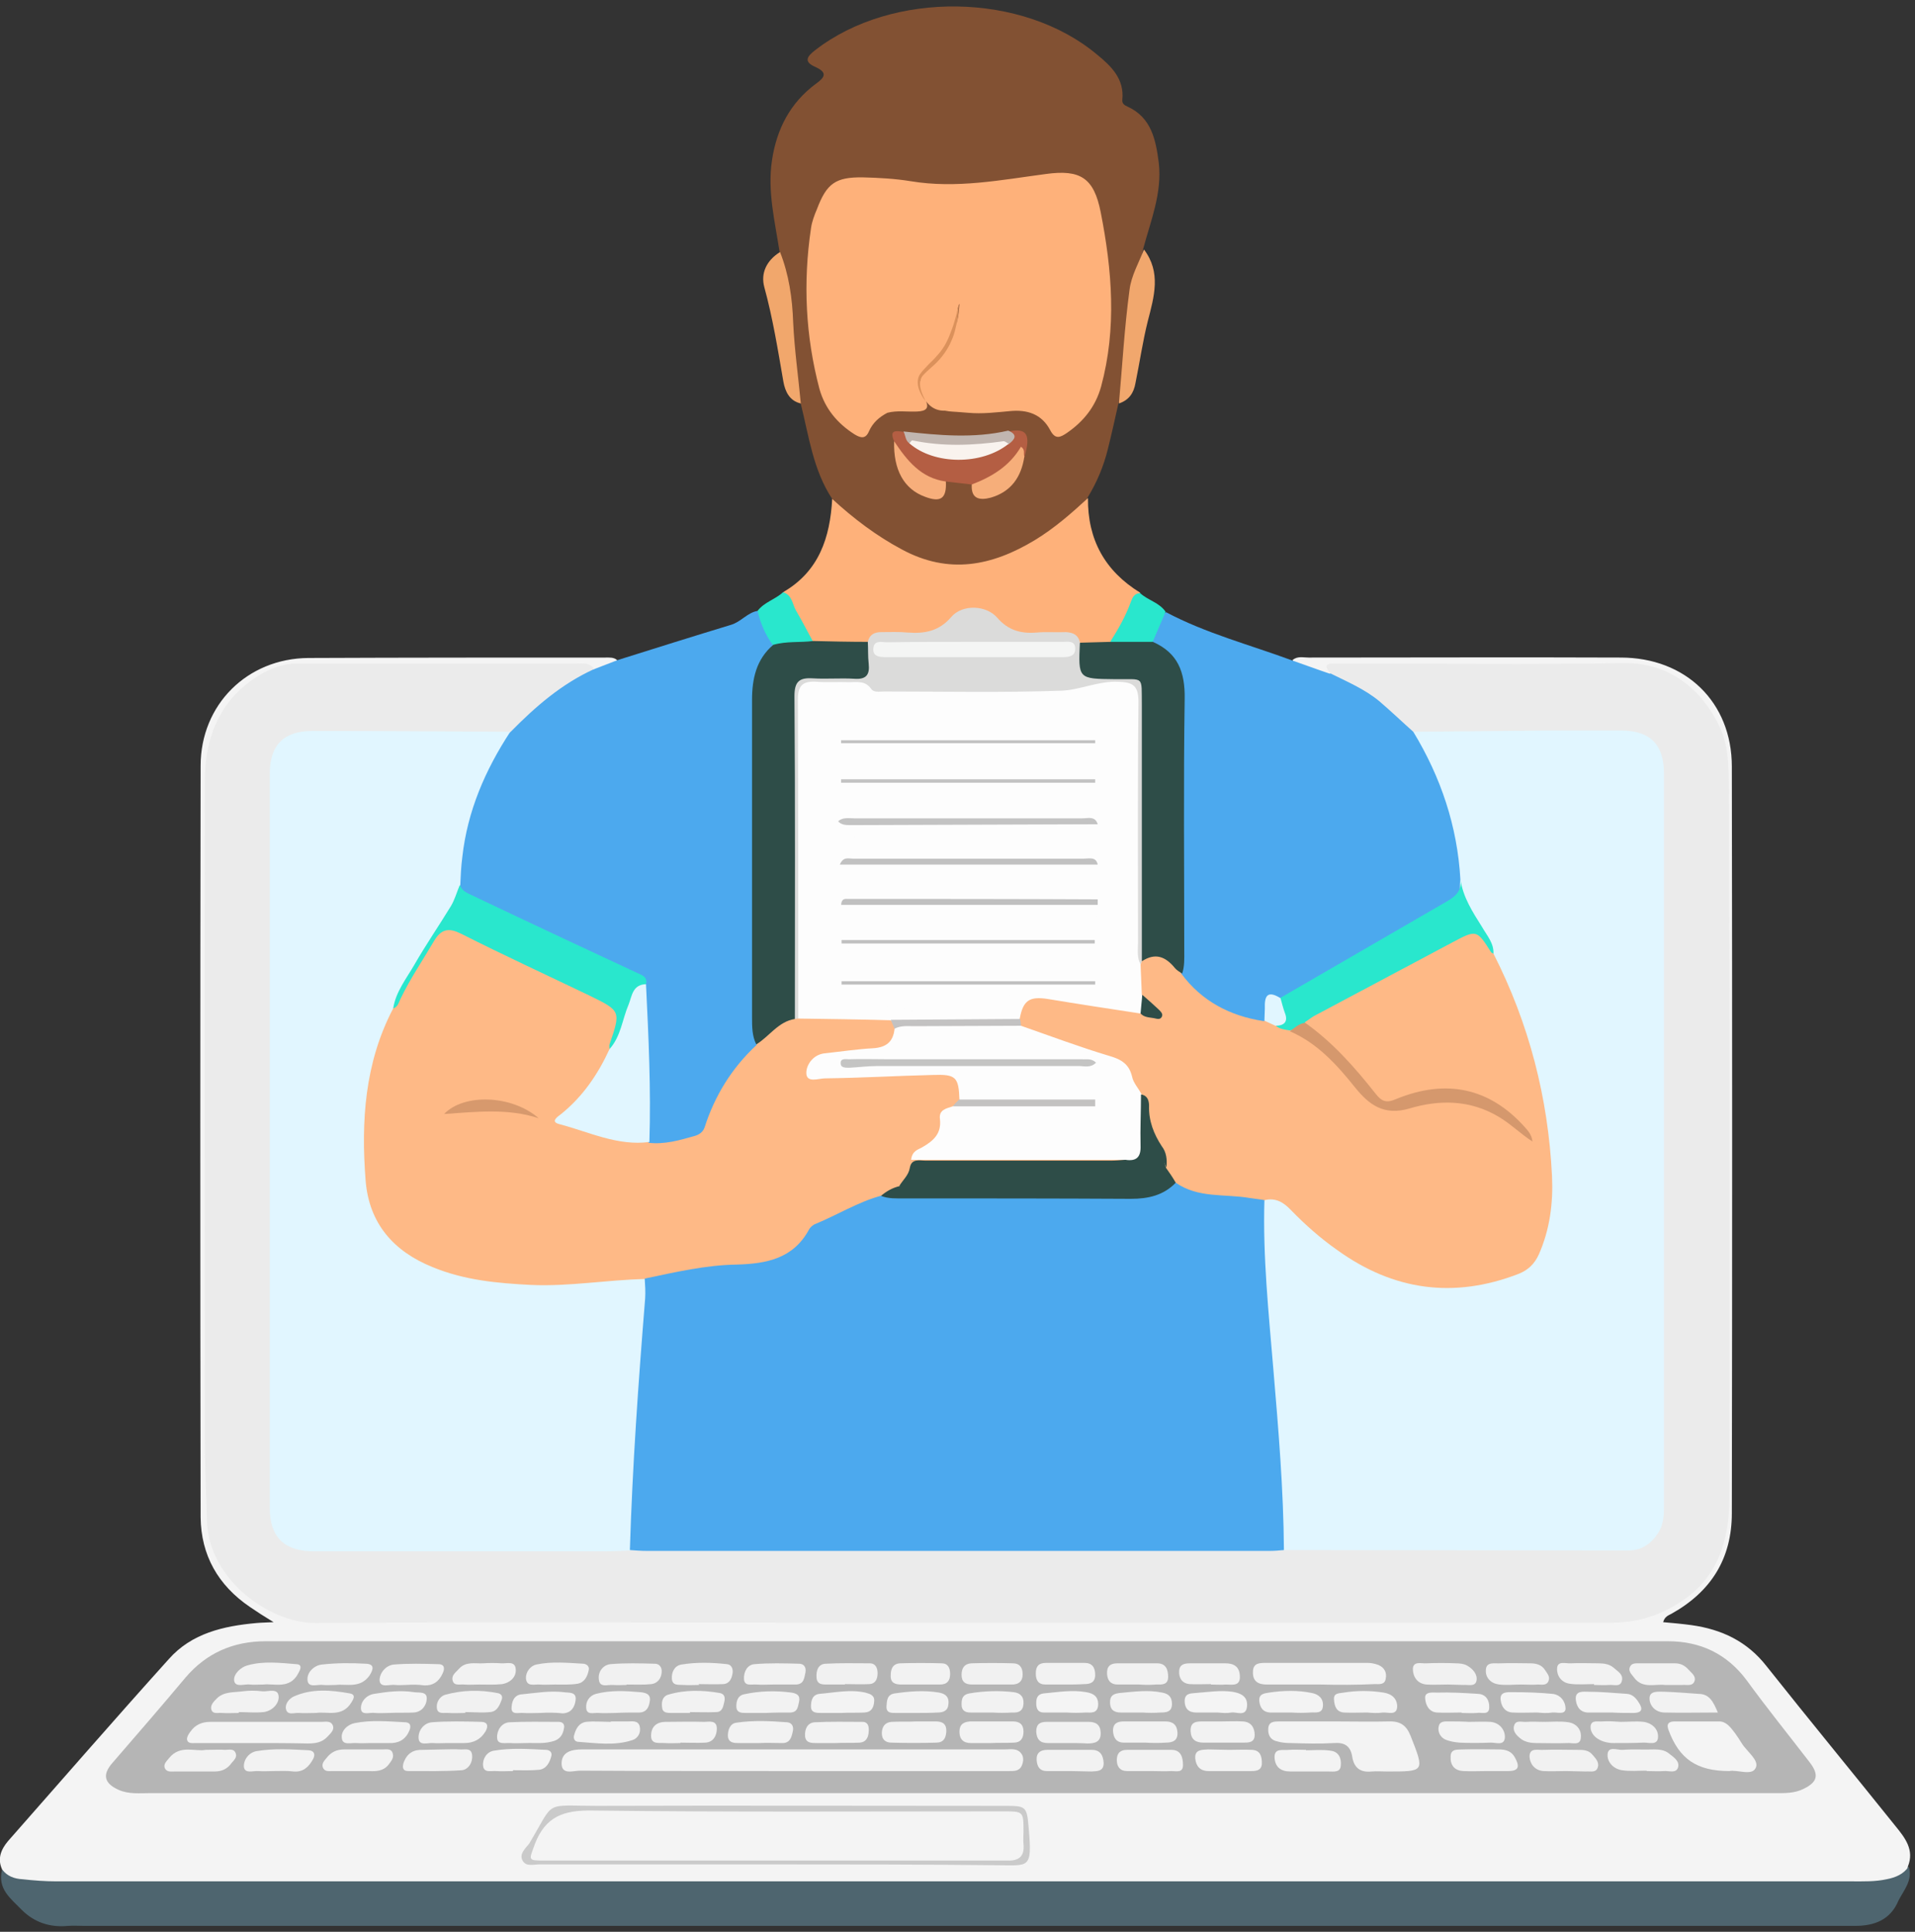 <svg width="230" height="232" viewBox="0 0 230 232" fill="none" xmlns="http://www.w3.org/2000/svg">
<rect x="0" y="0" width="230" height="232" fill="#333333" stroke="none"/>
<g clip-path="url(#clip0)">
<path d="M0.255 224.515C-0.356 223.191 0.153 222.07 0.968 221.102C7.387 213.817 13.755 206.481 20.276 199.247C23.026 196.14 26.847 195.274 30.821 194.917C31.381 194.866 31.942 194.866 32.859 194.815C31.687 194.102 30.821 193.542 30.006 192.981C26.185 190.383 24.147 186.766 24.096 182.232C24.045 152.125 24.045 122.068 24.096 91.961C24.096 84.625 29.7 79.072 37.036 79.021C48.906 78.97 60.827 78.97 72.696 78.97C73.206 78.97 73.715 78.919 74.123 79.276C73.46 80.804 72.289 81.059 70.811 80.651C69.691 80.142 68.468 80.6 67.347 80.6C57.261 80.549 47.174 80.702 37.087 80.498C31.33 80.397 26.898 85.083 25.981 89.617C25.523 91.961 25.268 94.253 25.268 96.597C25.268 123.647 25.268 150.698 25.268 177.749C25.268 180.042 25.625 182.283 25.93 184.576C26.695 189.925 32.757 193.796 36.985 194.051C37.647 194.102 38.361 194.051 39.023 194.051C90.17 194.051 141.317 194.051 192.464 194.051C195.979 194.051 199.189 193.287 201.991 191.096C204.742 189.008 205.913 186.155 206.474 182.844C206.932 179.94 206.83 177.036 206.83 174.132C206.83 147.947 206.881 121.763 206.779 95.578C206.779 92.317 206.728 89.057 204.894 86.102C202.602 82.434 199.545 80.447 195.113 80.498C184.11 80.549 173.055 80.498 162.051 80.498C161.338 80.498 160.523 80.295 159.962 80.957C157.925 81.517 156.294 80.906 155.225 79.276C155.836 78.766 156.498 78.97 157.16 78.97C169.642 78.97 182.174 78.919 194.655 78.97C202.449 78.97 208.002 84.319 208.002 92.062C208.053 121.966 208.053 151.819 208.002 181.723C208.002 187.174 205.506 191.147 200.768 193.796C200.411 194 199.953 194.102 199.749 194.815C200.921 194.917 202.042 195.019 203.162 195.172C206.779 195.681 209.836 197.108 212.179 200.113C217.274 206.532 222.521 212.9 227.666 219.319C228.787 220.695 229.959 222.172 229.144 224.159C228.991 225.585 228.074 226.146 226.851 226.451C225.017 226.91 223.183 226.859 221.298 226.859C174.227 226.859 127.155 226.859 80.032 226.859C55.732 226.859 31.381 226.859 7.081 226.859C5.4 226.859 3.77 226.859 2.089 226.4C1.223 226.196 0.459 225.636 0.255 224.515Z" fill="#F4F4F4"/>
<path d="M71.27 80.396C72.238 80.04 73.206 79.632 74.173 79.275C78.707 77.849 83.241 76.423 87.775 75.047C88.998 74.691 89.762 73.57 90.985 73.366C92.564 74.538 93.073 76.168 93.124 78.002C91.087 80.549 90.985 83.504 90.985 86.56C91.036 97.564 90.985 108.517 90.985 119.521C90.985 121.355 90.985 123.24 91.24 125.074C91.392 126.042 90.934 126.806 90.272 127.366C88.03 129.251 86.807 131.747 85.788 134.396C84.871 136.893 81.204 138.574 78.656 137.911C78.147 137.809 77.74 137.555 77.485 137.096C77.332 136.74 77.179 136.434 77.179 136.026C77.23 130.321 76.924 124.666 76.873 119.011C76.924 117.993 76.058 117.891 75.396 117.585C69.385 114.528 63.221 111.828 57.209 108.874C55.987 108.262 54.764 107.651 54.509 106.072C54.56 99.296 56.547 93.183 60.673 87.783C62.915 85.083 65.462 82.689 68.621 81.008C69.487 80.498 70.302 80.091 71.27 80.396Z" fill="#4CA9EE"/>
<path d="M99.951 59.917C97.659 56.453 97.149 52.378 96.181 48.506C94.806 46.876 94.959 44.787 94.755 42.851C94.551 40.712 94.144 38.572 94.245 36.432C94.296 35.413 93.991 34.496 93.736 33.529C93.43 32.459 93.125 31.389 93.634 30.268C93.074 26.6 92.157 22.983 92.717 19.265C93.278 15.495 94.908 12.336 98.015 10.044C99.085 9.28 99.391 8.719 97.964 8.057C96.538 7.446 96.844 6.834 97.913 6.019C107.185 -1.164 122.825 -0.96 131.791 6.58C133.472 7.955 135.051 9.483 134.796 11.98C134.745 12.438 135.051 12.642 135.408 12.795C138.311 14.119 138.821 16.819 139.177 19.57C139.585 23.187 138.21 26.498 137.293 29.912C136.325 35.312 135.917 40.813 135.204 46.214C135.102 47.029 134.898 47.793 134.338 48.404C133.93 50.238 133.523 52.072 133.064 53.906C132.555 55.995 131.74 57.931 130.619 59.764C130.364 61.293 129.244 62.21 128.072 63.025C124.302 65.776 120.481 68.374 115.54 68.476C110.293 68.629 106.268 65.878 102.294 62.974C101.327 62.261 100.359 61.293 99.951 59.917Z" fill="#825133"/>
<path d="M155.225 79.327C156.702 79.836 158.179 80.397 159.708 80.906C160.472 80.6 161.134 80.753 161.847 81.11C165.21 82.638 168.062 84.829 170.253 87.834C174.023 93.031 175.704 98.889 176.112 105.257C176.162 107.549 174.787 108.67 172.953 109.74C167.4 112.949 161.847 116.108 156.345 119.368C155.581 119.827 154.868 120.234 154.002 120.387C153.289 120.438 152.728 120.591 152.678 121.508C152.627 122.119 152.525 122.68 151.964 123.087C148.959 123.902 142.998 120.285 141.725 117.636C141.572 117.28 141.47 116.923 141.572 116.566C141.521 105.461 141.521 94.304 141.572 83.198C141.572 80.6 140.298 79.072 138.413 77.697C138.006 75.761 138.464 74.589 140.044 73.519C144.832 76.066 150.13 77.442 155.225 79.327Z" fill="#4CA9EE"/>
<path d="M0.255 224.515C0.866 225.33 1.732 225.636 2.7 225.687C4.076 225.84 5.4 225.942 6.776 225.942C78.657 225.942 150.487 225.942 222.368 225.942C223.794 225.942 225.221 225.993 226.596 225.687C227.666 225.483 228.634 225.076 229.245 224.159C229.755 225.789 228.685 226.961 228.023 228.234C227.055 230.578 225.119 231.291 222.776 231.291C221.706 231.291 220.687 231.291 219.617 231.291C149.825 231.291 79.981 231.291 10.189 231.291C9.527 231.291 8.813 231.24 8.151 231.291C6.011 231.495 4.127 230.883 2.598 229.355C1.325 228.03 -0.357 226.859 0.255 224.515Z" fill="#4E656F"/>
<path d="M99.951 59.917C102.498 62.261 105.249 64.349 108.306 65.98C113.96 69.036 119.157 67.966 124.302 64.859C126.645 63.432 128.683 61.649 130.67 59.815C130.619 64.808 132.708 68.578 136.936 71.176C136.172 73.621 135.357 76.066 133.064 77.645C131.892 77.9 130.772 77.951 129.6 77.493C128.887 76.678 128.072 76.372 127.002 76.474C125.983 76.576 124.913 76.423 123.843 76.525C122.06 76.678 120.634 76.219 119.36 74.945C117.985 73.57 115.998 73.57 114.674 74.894C113.247 76.321 111.668 76.728 109.834 76.576C108.917 76.525 107.949 76.627 107.083 76.525C105.962 76.423 105.045 76.779 104.281 77.544C102.243 78.155 100.155 77.9 98.066 77.747C95.57 76.219 94.857 73.672 94.041 71.125C98.372 68.629 99.696 64.553 99.951 59.917Z" fill="#FEB17A"/>
<path d="M93.685 30.268C94.755 32.968 95.162 35.821 95.264 38.724C95.417 41.985 95.875 45.194 96.181 48.455C94.805 48.149 94.296 46.977 94.092 45.857C93.43 42.036 92.819 38.215 91.8 34.496C91.341 32.815 92.055 31.287 93.685 30.268Z" fill="#F1A76C"/>
<path d="M134.389 48.455C134.796 43.921 135.051 39.336 135.662 34.802C135.866 33.121 136.783 31.542 137.394 29.962C139.483 32.713 138.617 35.617 137.853 38.572C137.242 41.017 136.885 43.513 136.375 46.01C136.172 47.181 135.611 48.047 134.389 48.455Z" fill="#F1A76D"/>
<path d="M94.041 71.125C95.111 71.43 95.162 72.5 95.57 73.264C96.283 74.487 96.945 75.761 97.608 76.983C96.385 78.053 94.5 78.206 92.819 77.442C91.902 76.219 91.341 74.844 90.985 73.366C91.8 72.296 93.124 71.991 94.041 71.125Z" fill="#29E7CD"/>
<path d="M133.37 77.034C134.338 75.506 135.204 73.978 135.815 72.296C136.019 71.736 136.223 71.278 136.936 71.227C137.853 72.093 139.228 72.347 139.993 73.468C139.483 74.64 138.974 75.862 138.464 77.034C136.987 78.257 134.847 78.257 133.37 77.034Z" fill="#29E7CD"/>
<path d="M169.743 87.885C168.368 86.662 167.043 85.389 165.668 84.217C163.885 82.74 161.796 81.874 159.758 80.855C159.402 80.346 158.841 79.734 160.064 79.683C160.574 79.683 161.032 79.683 161.541 79.683C172.698 79.683 183.855 79.836 194.96 79.632C200.972 79.53 204.741 83.351 206.626 87.478C207.594 89.617 207.594 91.96 207.645 94.202C207.747 122.781 207.747 151.411 207.696 179.991C207.696 184.983 206.321 189.517 201.787 192.421C199.341 194 196.692 194.866 193.789 194.866C160.523 194.866 127.308 194.866 94.041 194.866C75.345 194.866 56.649 194.764 37.953 194.917C32.349 194.968 25.064 189.67 24.86 182.691C24.759 179.379 24.606 176.017 24.606 172.706C24.606 146.368 24.555 120.081 24.606 93.744C24.606 89.006 26.083 84.727 30.108 81.772C31.789 80.549 33.623 79.683 35.762 79.683C46.919 79.683 58.075 79.683 69.181 79.683C69.996 79.683 70.811 79.53 71.372 80.346C67.449 82.129 64.291 84.879 61.336 87.885C60.419 88.598 59.298 88.7 58.177 88.7C51.606 88.7 45.085 88.7 38.513 88.7C34.489 88.7 33.215 89.872 33.215 93.846C33.164 122.527 33.215 151.259 33.215 179.94C33.215 180.449 33.215 180.908 33.266 181.417C33.623 184.117 35.049 185.442 37.851 185.442C44.525 185.493 51.198 185.442 57.872 185.493C63.883 185.544 69.894 185.34 75.855 185.595C76.975 185.493 78.096 185.493 79.166 185.493C103.008 185.493 126.849 185.493 150.741 185.493C151.862 185.493 152.983 185.493 154.053 185.595C166.789 185.391 179.525 185.544 192.26 185.493C193.228 185.493 194.247 185.544 195.215 185.442C197.406 185.187 198.679 183.913 198.934 181.723C199.036 180.857 198.985 179.991 198.985 179.125C198.985 151.055 198.985 122.934 198.985 94.864C198.985 94.559 198.985 94.253 198.985 93.947C198.934 89.821 197.864 88.751 193.84 88.7C186.86 88.7 179.881 88.7 172.851 88.7C171.781 88.7 170.66 88.7 169.743 87.885Z" fill="#EBEBEB"/>
<path d="M114.979 215.346C82.681 215.346 50.332 215.346 18.034 215.346C16.761 215.346 15.436 215.498 14.213 214.938C12.532 214.174 12.277 213.155 13.449 211.779C16.404 208.366 19.359 204.953 22.262 201.489C24.809 198.483 28.07 197.108 31.891 197.108C88.03 197.108 144.221 197.108 200.36 197.108C204.181 197.108 207.391 198.585 209.785 201.795C212.23 205.157 214.828 208.366 217.376 211.678C218.496 213.155 218.293 214.021 216.611 214.836C215.491 215.396 214.319 215.346 213.147 215.346C183.243 215.346 153.34 215.346 123.436 215.346C120.532 215.346 117.73 215.346 114.979 215.346Z" fill="#B5B5B5"/>
<path d="M92.87 223.904C83.496 223.904 74.174 223.904 64.8 223.904C64.087 223.904 63.17 224.21 62.763 223.445C62.355 222.681 63.017 222.07 63.476 221.51C63.578 221.408 63.629 221.306 63.679 221.204C66.685 216.16 65.259 216.874 71.678 216.874C87.979 216.823 104.23 216.874 120.532 216.874C123.181 216.874 123.334 216.874 123.538 219.421C123.996 224.566 123.64 224.006 119.615 224.006C110.7 223.904 101.785 223.904 92.87 223.904Z" fill="#CACACA"/>
<path d="M75.702 186.206C74.581 186.257 73.46 186.308 72.391 186.308C60.826 186.308 49.262 186.308 37.698 186.308C34.183 186.308 32.4 184.626 32.4 181.111C32.4 151.717 32.4 122.323 32.4 92.928C32.4 89.464 34.081 87.783 37.545 87.783C45.441 87.783 53.389 87.834 61.285 87.885C58.279 92.47 56.139 97.411 55.528 102.913C55.375 104.085 55.324 105.257 55.273 106.428C55.528 108.313 54.713 109.74 53.592 111.217C51.3 114.477 48.855 117.789 47.785 121.762C45.187 127.468 44.422 133.479 44.626 139.643C44.779 145.706 47.224 149.526 52.879 151.513C58.228 153.398 63.832 153.959 69.487 153.296C71.372 153.093 73.308 153.042 75.192 152.838C76.058 152.736 76.924 152.787 77.638 153.449C78.504 154.264 78.453 155.334 78.351 156.404C77.74 164.096 77.026 171.738 76.874 179.43C76.823 181.06 76.517 182.742 76.517 184.423C76.517 185.136 76.364 185.798 75.702 186.206Z" fill="#E1F6FF"/>
<path d="M77.485 153.602C72.9 153.704 68.366 154.519 63.781 154.315C59.757 154.112 55.783 153.755 51.962 152.176C47.276 150.291 44.321 146.929 43.913 141.783C43.353 134.651 43.811 127.672 47.174 121.202C48.6 118.196 50.23 115.344 52.115 112.593C53.236 110.962 53.796 110.708 55.63 111.574C58.177 112.745 60.776 113.917 63.323 115.242C66.175 116.719 69.181 117.891 72.034 119.368C74.989 120.896 75.294 121.559 74.174 124.615C73.97 125.125 73.868 125.685 73.766 126.246C72.594 129.404 70.557 132.002 67.959 134.498C70.811 135.415 73.359 136.281 76.058 136.587C76.772 136.689 77.383 136.74 77.943 137.249C79.828 137.453 81.611 136.944 83.394 136.434C83.955 136.281 84.413 135.976 84.617 135.415C85.84 131.595 87.877 128.283 90.832 125.532C91.647 123.342 93.277 122.119 95.621 121.915C95.825 121.864 96.028 121.864 96.283 121.813C99.849 121.712 103.415 121.355 106.981 122.017C107.491 122.323 107.796 122.832 107.898 123.444C107.898 125.583 107.185 126.296 105.147 126.602C103.211 126.908 101.174 126.347 99.34 127.366C98.983 127.57 98.423 127.672 98.423 128.181C98.474 128.895 99.136 128.691 99.594 128.742C103.415 129.2 107.236 128.334 111.057 128.589C111.617 128.64 112.177 128.589 112.738 128.589C115.234 128.589 116.049 129.557 115.591 132.053C115.387 132.562 115.03 132.919 114.725 133.378C114.317 133.836 113.859 134.244 113.706 134.855C113.145 136.791 113.094 136.791 111.821 138.166C112.483 138.523 113.145 138.37 113.808 138.37C120.226 138.37 126.645 138.37 133.013 138.421C133.93 138.421 135.051 138.166 135.611 139.338C135.153 140.459 134.185 140.102 133.37 140.102C127.002 140.153 120.634 140.153 114.215 140.102C111.923 140.102 109.885 140.51 108.611 142.598C107.949 143.515 106.676 143.413 105.962 144.178C104.74 144.891 103.364 145.349 102.142 145.961C100.053 147.081 97.862 147.896 96.385 150.036C95.162 151.768 92.921 152.481 90.781 152.481C87.113 152.532 83.598 153.347 79.981 153.908C79.115 154.01 78.3 154.061 77.485 153.602Z" fill="#FEB986"/>
<path d="M95.468 122.374C93.481 122.679 92.411 124.462 90.832 125.43C90.323 124.411 90.323 123.291 90.323 122.17C90.323 109.485 90.323 96.749 90.323 84.064C90.323 81.517 90.832 79.174 92.87 77.442C94.449 76.983 96.079 77.187 97.659 76.983C99.849 77.034 102.091 77.085 104.332 77.085C105.3 78.155 105.198 79.479 105.045 80.753C104.944 81.772 104.077 82.078 103.11 82.078C101.632 82.128 100.155 82.026 98.677 82.179C97.149 82.383 96.385 83.147 96.181 84.676C96.079 85.44 96.079 86.153 96.079 86.917C96.079 97.87 96.079 108.772 96.079 119.725C95.978 120.642 96.232 121.61 95.468 122.374Z" fill="#2E4D48"/>
<path d="M73.206 125.991C73.206 125.787 73.155 125.583 73.206 125.43C74.581 121.406 74.581 121.406 70.71 119.521C65.615 117.076 60.419 114.681 55.376 112.134C53.949 111.421 53.032 111.523 52.166 112.949C50.791 115.293 49.262 117.534 48.091 119.979C47.887 120.387 47.785 120.947 47.225 121.1C47.53 119.113 48.804 117.534 49.772 115.853C51.147 113.459 52.727 111.166 54.153 108.823C54.611 108.059 54.866 107.142 55.223 106.276C55.477 106.989 56.089 107.244 56.751 107.549C63.476 110.759 70.251 113.917 77.026 117.076C77.536 117.33 77.638 117.585 77.638 118.044C76.313 119.725 76.059 121.864 75.192 123.749C74.734 124.768 74.734 126.144 73.206 125.991Z" fill="#29E7CD"/>
<path d="M73.206 125.991C74.581 124.462 74.734 122.425 75.498 120.642C75.906 119.623 75.957 118.247 77.587 118.196C77.893 124.513 78.198 130.83 77.995 137.147C74.174 137.657 70.71 135.925 67.195 135.008C65.972 134.702 67.093 134.04 67.398 133.785C69.996 131.696 71.83 128.996 73.206 125.991Z" fill="#E1F6FF"/>
<path d="M106.574 49.576C105.606 50.085 104.842 50.747 104.383 51.766C103.976 52.734 103.415 52.632 102.651 52.174C100.562 50.849 99.085 49.066 98.423 46.723C96.742 40.355 96.436 33.936 97.404 27.415C97.506 26.651 97.811 25.836 98.117 25.123C99.289 22.015 100.359 21.251 103.67 21.302C105.606 21.353 107.491 21.455 109.376 21.761C114.877 22.677 120.227 21.608 125.627 20.895C129.753 20.334 131.383 21.353 132.198 25.479C133.574 32.459 134.134 39.438 132.249 46.417C131.587 48.812 130.161 50.594 128.174 51.97C127.359 52.53 126.747 52.836 126.136 51.664C125.117 49.728 123.385 49.168 121.296 49.372C119.615 49.525 117.985 49.728 116.304 49.576C113.859 49.372 114.419 49.474 113.502 49.321C112.025 49.372 111.159 48.404 110.649 47.13C110.14 45.857 110.7 44.838 111.668 44.023C114.164 42.036 115.081 39.285 115.234 36.483C114.827 37.145 115.081 38.266 114.827 39.234C114.317 41.17 113.145 42.596 111.719 43.972C110.038 45.551 110.038 45.857 111.108 47.945C111.668 49.015 111.261 49.372 110.14 49.423C108.917 49.474 107.745 49.27 106.574 49.576Z" fill="#FEB17A"/>
<path d="M116.711 58.185C115.693 58.083 114.623 57.93 113.604 57.828C111.872 58.491 109.63 57.472 108.306 55.383C107.847 54.619 107.694 53.804 107.389 52.989C106.777 51.613 107.593 51.715 108.509 51.868C109.019 52.174 109.477 52.581 109.885 53.04C111.923 54.721 114.317 54.619 116.66 54.364C117.985 54.211 119.513 54.364 120.532 53.091C120.838 52.683 121.245 52.377 121.143 51.817C123.334 51.359 123.843 52.174 123.028 54.925C121.857 55.281 121.5 56.555 120.481 57.115C119.259 57.676 118.24 58.694 116.711 58.185Z" fill="#B45E43"/>
<path d="M107.389 52.989C108.917 55.281 110.598 57.421 113.604 57.828C113.706 59.866 112.992 60.376 111.108 59.663C108.56 58.745 107.287 56.402 107.389 52.989Z" fill="#F7AE7B"/>
<path d="M116.712 58.185C119.106 57.268 121.246 55.995 122.621 53.651C123.181 54.008 122.876 54.466 123.029 54.823C122.672 57.268 121.449 59.051 119.004 59.764C117.629 60.121 116.61 59.917 116.712 58.185Z" fill="#F6AE7A"/>
<path d="M109.223 53.244C108.714 52.887 108.764 52.276 108.51 51.817C112.738 52.276 116.915 52.683 121.093 51.715C122.315 52.225 121.857 52.785 121.144 53.346C117.17 54.466 113.197 54.568 109.223 53.244Z" fill="#C1B6B0"/>
<path d="M169.743 87.885C175.143 87.834 180.493 87.783 185.893 87.732C188.847 87.732 191.853 87.732 194.808 87.732C198.221 87.783 199.851 89.413 199.851 92.928C199.851 97.361 199.851 101.844 199.851 106.276C199.851 130.983 199.851 155.64 199.851 180.347C199.851 181.672 199.902 182.946 199.138 184.117C198.323 185.391 197.151 186.206 195.623 186.206C181.817 186.206 168.011 186.155 154.257 186.155C153.34 185.646 153.391 184.729 153.391 183.862C153.136 173.878 152.015 163.944 151.251 154.01C150.996 150.749 150.793 147.489 151.455 144.229C152.83 143.108 153.747 143.159 155.276 144.585C156.957 146.215 158.74 147.744 160.625 149.119C166.789 153.704 173.462 155.079 180.849 152.685C184.313 151.564 184.721 148.712 185.281 145.859C186.096 141.834 185.179 137.861 184.772 133.938C184.059 127.213 181.359 121.1 178.811 114.936C178.811 113.917 178.404 113 177.793 112.236C176.213 110.3 175.042 108.262 175.398 105.613C175.042 99.246 173.055 93.336 169.743 87.885Z" fill="#E1F6FF"/>
<path d="M179.372 114.528C183.651 122.934 185.943 131.849 186.402 141.223C186.555 144.483 186.147 147.642 184.823 150.647C184.313 151.768 183.549 152.532 182.377 152.991C174.583 155.996 167.349 154.977 160.625 150.138C158.587 148.711 156.753 147.081 155.021 145.298C154.155 144.381 153.187 143.821 151.913 144.126C151.404 144.534 150.843 144.789 150.232 144.687C147.94 144.33 145.596 144.432 143.304 143.872C142.438 143.668 141.725 143.209 141.062 142.649C140.349 142.038 139.789 141.274 139.534 140.357C139.381 138.981 139.127 137.708 138.362 136.536C137.802 135.721 137.547 134.753 137.649 133.734C137.751 132.868 137.547 132.155 136.681 131.747C136.223 131.391 135.866 130.932 135.662 130.423C134.796 127.825 132.555 127.111 130.313 126.5C128.123 125.889 125.932 125.125 123.793 124.411C123.13 124.208 122.57 123.8 122.213 123.189C122.06 122.883 122.06 122.577 122.01 122.272C122.06 119.979 123.436 118.757 125.677 119.113C129.294 119.725 132.962 120.132 136.528 120.998C136.936 121.049 137.293 121.253 137.751 121.151C137.598 120.285 136.63 119.928 136.426 119.113C136.172 117.992 136.172 116.923 136.376 115.802C136.477 115.598 136.528 115.394 136.63 115.242C138.923 113.459 140.808 114.019 141.877 116.923C144.323 120.234 147.736 122.017 151.76 122.628C152.219 122.476 152.677 122.425 153.085 122.628C153.747 122.883 154.359 123.291 155.072 123.392C158.128 124.309 160.166 126.551 162.153 128.843C162.459 129.2 162.764 129.608 163.07 130.015C164.751 132.053 166.33 133.479 169.54 132.359C172.953 131.187 176.723 131.34 180.085 133.479C181.053 134.091 181.715 134.957 182.377 135.364C180.391 133.326 177.691 132.104 174.583 131.645C172.189 131.289 169.998 131.951 167.859 132.664C166.381 133.174 165.515 132.715 164.598 131.798C163.07 130.27 161.847 128.487 160.268 126.959C159.453 126.194 158.74 125.379 157.772 124.768C157.11 124.36 156.498 123.749 156.345 122.883C156.447 121.762 157.364 121.355 158.128 120.947C163.885 117.992 169.54 114.783 175.296 111.879C176.927 111.064 177.589 111.37 178.404 112.949C178.913 113.408 179.015 114.019 179.372 114.528Z" fill="#FEB986"/>
<path d="M141.979 116.923C141.673 116.719 141.317 116.515 141.113 116.261C139.992 114.885 138.77 114.376 137.139 115.445C136.273 114.834 136.528 113.866 136.528 113.051C136.528 104.493 136.528 95.883 136.528 87.325C136.528 86.815 136.528 86.357 136.528 85.847C136.426 83.096 135.611 82.281 132.809 82.179C132.555 82.179 132.3 82.179 132.045 82.179C130.975 82.129 129.6 82.485 129.141 81.161C128.683 79.836 128.734 78.41 129.702 77.187C130.924 77.136 132.147 77.136 133.37 77.085C135.051 77.085 136.783 77.085 138.464 77.085C141.47 78.41 142.336 80.702 142.285 83.912C142.132 94.049 142.234 104.136 142.234 114.274C142.234 115.089 142.285 116.057 141.979 116.923Z" fill="#2E4D48"/>
<path d="M179.372 114.529C179.27 114.478 179.117 114.427 179.066 114.325C177.385 111.676 177.334 111.625 174.481 113.153C168.929 116.108 163.376 119.062 157.823 122.017C157.466 122.221 157.11 122.527 156.753 122.73C156.549 123.749 155.581 123.546 154.919 123.749C154.308 123.647 153.646 123.596 153.187 123.138C153.849 122.119 153.034 120.795 153.798 119.827C160.319 116.057 166.891 112.236 173.412 108.466C174.583 107.804 175.653 107.142 175.398 105.562C175.704 107.753 176.876 109.536 177.996 111.319C178.608 112.389 179.423 113.255 179.372 114.529Z" fill="#29E7CD"/>
<path d="M153.798 119.877C153.951 120.438 154.104 121.049 154.307 121.61C154.766 122.73 154.205 123.189 153.187 123.189C152.728 122.985 152.321 122.781 151.862 122.577C151.862 122.068 151.913 121.61 151.913 121.1C151.862 119.674 152.168 118.859 153.798 119.877Z" fill="#E1F6FF"/>
<path d="M129.702 77.136C129.498 81.568 129.498 81.517 133.93 81.568C137.496 81.619 137.089 81.059 137.14 84.676C137.14 94.915 137.14 105.155 137.14 115.445C137.089 115.598 137.038 115.7 136.987 115.853C135.662 115.445 135.968 114.325 135.968 113.357C135.968 104.442 135.968 95.526 135.968 86.611C135.968 82.791 135.56 82.179 131.791 82.842C123.181 84.421 114.521 83.198 105.911 83.555C103.772 83.657 101.785 82.485 99.543 82.689C96.945 82.944 96.64 82.994 96.64 85.593C96.589 96.8 96.64 108.008 96.64 119.215C96.64 120.285 96.894 121.457 95.876 122.323C95.723 122.323 95.621 122.374 95.468 122.374C95.468 109.434 95.519 96.545 95.417 83.606C95.417 81.874 95.977 81.364 97.608 81.466C99.289 81.568 100.97 81.415 102.6 81.517C104.026 81.619 104.485 81.059 104.332 79.683C104.23 78.817 104.281 77.951 104.23 77.085C104.434 76.219 104.994 75.913 105.86 75.913C106.93 75.913 107.949 75.862 109.019 75.964C111.057 76.117 112.789 75.811 114.266 74.079C115.591 72.551 118.443 72.653 119.768 74.181C121.092 75.71 122.621 76.117 124.506 75.964C125.677 75.862 126.849 75.964 128.021 75.913C128.938 75.964 129.498 76.27 129.702 77.136Z" fill="#DBDBDA"/>
<path d="M141.215 142.038C143.915 143.923 147.074 143.362 150.079 143.872C150.691 143.974 151.302 144.025 151.862 144.127C151.659 150.902 152.372 157.678 152.932 164.402C153.544 171.636 154.155 178.87 154.206 186.155C153.645 186.206 153.085 186.257 152.525 186.257C127.562 186.257 102.651 186.257 77.689 186.257C77.027 186.257 76.313 186.206 75.651 186.155C75.957 176.068 76.67 166.032 77.485 155.945C77.536 155.13 77.485 154.366 77.434 153.551C81.102 152.787 84.77 151.921 88.489 151.87C92.055 151.768 95.264 151.157 97.149 147.693C97.302 147.387 97.659 147.081 97.964 146.979C100.562 145.91 103.008 144.381 105.759 143.617C107.695 143.21 109.681 143.159 111.617 143.159C119.208 143.159 126.798 143.159 134.338 143.159C136.274 143.159 138.159 143.21 139.891 142.089C140.349 141.885 140.808 141.987 141.215 142.038Z" fill="#4CA9EE"/>
<path d="M94.856 212.696C86.451 212.696 78.045 212.696 69.639 212.646C68.875 212.646 67.449 213.206 67.449 211.779C67.449 210.455 68.57 210.098 69.843 210.098C79.217 210.098 88.641 210.098 98.015 210.098C105.555 210.098 113.094 210.098 120.634 210.098C121.347 210.098 122.162 209.895 122.672 210.608C122.977 211.015 122.926 211.576 122.723 212.034C122.417 212.747 121.755 212.696 121.092 212.696C117.017 212.696 112.941 212.696 108.866 212.696C104.281 212.696 99.594 212.696 94.856 212.696Z" fill="#F3F3F3"/>
<path d="M160.472 206.736C162.56 206.736 164.7 206.787 166.789 206.736C168.164 206.685 168.928 207.194 169.438 208.519C171.119 212.798 171.119 212.747 166.585 212.747C165.974 212.747 165.362 212.696 164.751 212.747C163.375 212.9 162.611 212.289 162.407 210.964C162.204 209.691 161.491 209.232 160.217 209.334C158.485 209.436 156.753 209.385 155.021 209.334C154.46 209.334 153.9 209.283 153.391 209.13C152.626 208.977 152.27 208.417 152.321 207.602C152.372 206.736 153.034 206.736 153.696 206.736C155.938 206.736 158.179 206.736 160.472 206.736Z" fill="#F3F3F3"/>
<path d="M207.696 212.696C203.774 212.696 201.685 211.219 200.411 207.806C200.106 207.042 200.411 206.736 201.125 206.736C202.908 206.736 204.691 206.736 206.474 206.736C207.34 206.736 207.849 207.449 208.359 208.112C208.664 208.519 208.919 208.927 209.174 209.334C209.785 210.353 211.364 211.423 210.855 212.34C210.396 213.308 208.613 212.493 207.696 212.696Z" fill="#F4F4F4"/>
<path d="M30.413 209.334C28.121 209.334 25.828 209.334 23.536 209.334C23.128 209.334 22.568 209.436 22.466 208.927C22.415 208.621 22.67 208.213 22.874 207.959C23.434 207.144 24.249 206.787 25.268 206.787C29.7 206.787 34.183 206.787 38.615 206.787C39.074 206.787 39.685 206.634 39.94 207.144C40.245 207.755 39.685 208.162 39.328 208.57C38.666 209.283 37.851 209.385 36.934 209.385C34.743 209.334 32.604 209.334 30.413 209.334Z" fill="#F3F3F3"/>
<path d="M158.587 202.304C156.447 202.304 154.257 202.304 152.117 202.304C151.098 202.304 150.436 201.896 150.487 200.776C150.487 199.706 151.302 199.706 152.066 199.706C156.142 199.706 160.217 199.706 164.293 199.706C164.7 199.706 165.159 199.808 165.566 199.961C166.279 200.266 166.585 200.878 166.432 201.591C166.33 202.355 165.668 202.253 165.108 202.253C162.917 202.355 160.726 202.355 158.587 202.304Z" fill="#F3F3F3"/>
<path d="M128.53 212.696C127.613 212.696 126.696 212.696 125.728 212.696C124.862 212.696 124.557 212.136 124.506 211.372C124.455 210.506 124.964 210.149 125.779 210.149C127.562 210.149 129.345 210.149 131.128 210.149C132.147 210.149 132.504 210.811 132.555 211.728C132.555 212.747 131.791 212.696 131.128 212.747C130.262 212.747 129.396 212.696 128.53 212.696Z" fill="#F2F2F2"/>
<path d="M53.185 210.098C53.847 210.098 54.561 210.047 55.223 210.098C55.783 210.149 56.598 209.844 56.7 210.761C56.802 211.627 56.293 212.493 55.478 212.595C53.338 212.747 51.198 212.696 49.008 212.696C48.346 212.696 48.294 212.187 48.498 211.627C48.906 210.557 49.67 210.098 50.791 210.149C51.555 210.149 52.37 210.098 53.185 210.098Z" fill="#F1F1F1"/>
<path d="M147.634 210.149C148.551 210.149 149.468 210.098 150.385 210.149C151.353 210.2 151.556 210.913 151.556 211.728C151.556 212.594 150.945 212.696 150.283 212.696C148.551 212.696 146.819 212.696 145.138 212.696C144.17 212.696 143.66 212.136 143.558 211.219C143.456 210.098 144.322 210.149 145.087 210.098C145.902 210.098 146.768 210.149 147.634 210.149Z" fill="#F3F3F3"/>
<path d="M32.859 212.696C32.248 212.696 31.636 212.747 31.025 212.696C30.413 212.645 29.395 213.053 29.293 212.187C29.242 211.321 29.904 210.455 30.821 210.302C32.91 209.945 34.998 210.098 37.087 210.2C37.749 210.251 37.902 210.71 37.597 211.27C37.087 212.187 36.425 212.849 35.253 212.747C34.489 212.645 33.674 212.696 32.859 212.696Z" fill="#F2F2F2"/>
<path d="M138.311 212.696C137.343 212.696 136.325 212.696 135.357 212.696C134.542 212.696 134.134 212.187 134.134 211.372C134.134 210.506 134.593 210.149 135.357 210.149C137.14 210.149 138.923 210.149 140.706 210.149C141.877 210.149 142.081 211.117 142.081 211.983C142.081 212.951 141.266 212.696 140.706 212.696C139.891 212.747 139.076 212.696 138.311 212.696Z" fill="#F2F2F2"/>
<path d="M24.707 210.149C25.675 210.149 26.389 210.098 27.051 210.149C27.509 210.149 28.121 209.945 28.325 210.608C28.477 211.066 28.07 211.423 27.815 211.728C27.306 212.442 26.643 212.747 25.777 212.747C24.198 212.747 22.568 212.747 20.989 212.747C20.581 212.747 20.072 212.849 19.817 212.391C19.562 211.83 20.072 211.474 20.326 211.117C21.651 209.487 23.485 210.404 24.707 210.149Z" fill="#F2F2F2"/>
<path d="M197.762 212.645C196.795 212.645 195.776 212.747 194.808 212.595C193.789 212.442 193.025 211.627 193.076 210.71C193.127 209.64 194.247 210.2 194.91 210.149C196.132 210.047 197.406 210.149 198.628 210.098C199.24 210.098 199.902 210.149 200.411 210.557C200.972 211.015 201.787 211.474 201.532 212.289C201.278 213.002 200.462 212.645 199.851 212.696C199.189 212.747 198.476 212.696 197.813 212.696C197.762 212.696 197.762 212.696 197.762 212.645Z" fill="#F2F2F2"/>
<path d="M188.083 212.696C187.166 212.696 186.249 212.747 185.332 212.696C184.313 212.594 183.753 211.83 183.702 210.964C183.702 209.843 184.721 210.2 185.383 210.149C186.759 210.098 188.083 210.149 189.459 210.149C190.07 210.149 190.732 210.149 191.191 210.659C191.598 211.117 192.108 211.626 191.904 212.238C191.7 212.951 190.987 212.696 190.477 212.747C189.662 212.747 188.847 212.696 188.083 212.696Z" fill="#F1F1F1"/>
<path d="M42.283 212.696C41.468 212.696 40.704 212.696 39.889 212.696C39.481 212.696 38.972 212.798 38.768 212.238C38.615 211.779 38.972 211.423 39.227 211.117C39.736 210.455 40.398 210.098 41.315 210.098C42.843 210.098 44.372 210.098 45.951 210.098C46.41 210.098 47.021 209.945 47.174 210.608C47.327 211.117 46.97 211.525 46.664 211.932C46.053 212.696 45.187 212.747 44.321 212.696C43.659 212.696 42.996 212.696 42.283 212.696Z" fill="#F2F2F2"/>
<path d="M178.557 212.696C177.64 212.696 176.723 212.747 175.755 212.696C174.685 212.645 174.175 211.983 174.226 210.964C174.226 209.946 175.143 210.149 175.755 210.098C177.181 210.047 178.608 210.098 180.034 210.098C180.849 210.098 181.511 210.302 181.919 211.015C182.428 211.932 182.632 212.696 181.155 212.696C180.34 212.696 179.423 212.696 178.557 212.696Z" fill="#F2F2F2"/>
<path d="M137.598 209.283C136.732 209.283 135.866 209.283 135 209.283C134.083 209.283 133.727 208.723 133.676 207.857C133.676 206.94 134.236 206.736 135 206.736C136.681 206.736 138.312 206.736 139.993 206.736C140.859 206.736 141.368 207.144 141.419 208.061C141.47 209.079 140.808 209.283 139.993 209.283C139.229 209.334 138.414 209.334 137.598 209.283C137.598 209.334 137.598 209.334 137.598 209.283Z" fill="#F2F2F2"/>
<path d="M128.225 209.334C127.41 209.334 126.594 209.334 125.83 209.334C124.913 209.334 124.506 208.876 124.455 207.959C124.455 207.042 124.913 206.787 125.728 206.787C127.41 206.787 129.091 206.787 130.721 206.787C131.587 206.787 132.147 207.093 132.198 208.061C132.249 209.181 131.536 209.385 130.619 209.385C129.804 209.334 128.989 209.334 128.225 209.334Z" fill="#F1F1F1"/>
<path d="M110.038 206.736C110.853 206.736 111.617 206.736 112.432 206.736C113.247 206.736 113.706 207.093 113.655 207.959C113.604 208.774 113.298 209.283 112.432 209.283C110.649 209.334 108.866 209.334 107.083 209.283C106.37 209.283 105.912 208.927 105.912 208.162C105.912 207.347 106.319 206.838 107.083 206.787C108.051 206.736 109.07 206.787 110.038 206.736C110.038 206.787 110.038 206.736 110.038 206.736Z" fill="#F2F2F2"/>
<path d="M91.189 209.334C90.374 209.334 89.559 209.334 88.794 209.334C88.183 209.334 87.47 209.334 87.419 208.468C87.419 207.755 87.674 206.991 88.438 206.889C90.475 206.583 92.513 206.685 94.551 206.838C95.111 206.889 95.366 207.347 95.213 207.959C95.06 208.672 94.857 209.334 93.991 209.334C93.074 209.334 92.157 209.283 91.189 209.334C91.189 209.283 91.189 209.334 91.189 209.334Z" fill="#F2F2F2"/>
<path d="M81.713 209.334C81.102 209.334 80.49 209.385 79.879 209.334C79.166 209.283 78.198 209.538 78.198 208.468C78.198 207.398 78.809 206.787 79.981 206.787C81.509 206.787 83.038 206.736 84.566 206.787C85.177 206.787 86.094 206.532 86.094 207.602C86.094 208.417 85.687 209.232 84.719 209.283C83.751 209.334 82.732 209.283 81.764 209.283C81.713 209.283 81.713 209.283 81.713 209.334Z" fill="#F2F2F2"/>
<path d="M156.855 210.2C157.823 210.2 158.841 210.098 159.809 210.251C160.777 210.353 161.134 211.168 161.032 212.034C160.981 212.9 160.166 212.747 159.555 212.747C158.026 212.747 156.498 212.747 154.97 212.747C153.849 212.747 153.187 212.238 153.085 211.168C152.983 209.843 154.104 210.251 154.817 210.149C155.479 210.098 156.141 210.149 156.855 210.149C156.855 210.149 156.855 210.149 156.855 210.2Z" fill="#F3F3F3"/>
<path d="M61.591 212.696C60.928 212.696 60.215 212.747 59.553 212.696C58.992 212.645 58.127 212.951 58.025 212.085C57.923 211.27 58.432 210.404 59.298 210.251C61.387 209.895 63.475 210.047 65.564 210.149C65.972 210.149 66.328 210.404 66.227 210.862C66.023 211.678 65.615 212.442 64.749 212.544C63.73 212.645 62.66 212.595 61.642 212.595C61.591 212.645 61.591 212.696 61.591 212.696Z" fill="#F3F3F3"/>
<path d="M119.004 209.334C118.189 209.334 117.425 209.334 116.61 209.334C115.693 209.334 115.234 208.876 115.234 207.959C115.234 207.093 115.744 206.787 116.508 206.736C118.24 206.736 119.972 206.736 121.653 206.736C122.468 206.736 122.927 207.093 122.927 207.959C122.927 208.774 122.57 209.283 121.755 209.283C120.838 209.334 119.921 209.283 119.004 209.334Z" fill="#F2F2F2"/>
<path d="M63.17 209.334C62.457 209.334 61.896 209.385 61.336 209.334C60.725 209.283 59.706 209.589 59.706 208.672C59.655 207.857 60.215 206.889 61.183 206.838C63.119 206.736 65.106 206.787 67.093 206.787C67.5 206.787 67.806 206.991 67.755 207.449C67.653 208.162 67.398 208.723 66.685 209.028C65.462 209.487 64.189 209.283 63.17 209.334Z" fill="#F2F2F2"/>
<path d="M44.473 209.334C43.913 209.334 43.353 209.385 42.792 209.334C42.181 209.283 41.162 209.64 41.06 208.774C40.907 207.857 41.773 207.093 42.589 206.94C44.575 206.532 46.664 206.736 48.702 206.838C49.415 206.889 49.364 207.449 49.109 207.959C48.651 208.978 47.785 209.385 46.715 209.334C46.002 209.334 45.237 209.334 44.473 209.334Z" fill="#F2F2F2"/>
<path d="M53.694 209.334C53.134 209.334 52.574 209.385 52.013 209.334C51.402 209.283 50.383 209.691 50.281 208.825C50.179 207.908 50.841 206.94 51.86 206.838C53.796 206.685 55.783 206.736 57.77 206.787C58.534 206.787 58.687 207.246 58.33 207.908C57.719 208.927 56.853 209.334 55.732 209.334C55.07 209.334 54.356 209.334 53.694 209.334Z" fill="#F2F2F2"/>
<path d="M100.308 209.334C99.544 209.334 98.831 209.334 98.066 209.334C97.455 209.334 96.742 209.334 96.691 208.468C96.64 207.704 96.946 206.889 97.863 206.838C99.748 206.736 101.683 206.787 103.568 206.787C104.332 206.787 104.383 207.449 104.332 208.01C104.281 208.723 103.976 209.232 103.263 209.283C102.295 209.334 101.327 209.283 100.308 209.334C100.308 209.283 100.308 209.334 100.308 209.334Z" fill="#F2F2F2"/>
<path d="M194.655 206.787C195.572 206.787 196.488 206.685 197.405 206.787C198.424 206.94 199.188 207.653 199.138 208.621C199.087 209.691 197.966 209.232 197.355 209.283C196.183 209.334 195.011 209.334 193.839 209.334C193.126 209.334 192.464 209.181 191.904 208.825C191.343 208.468 190.987 207.908 191.038 207.296C191.139 206.532 191.904 206.787 192.413 206.736C193.177 206.685 193.941 206.736 194.655 206.787C194.655 206.736 194.655 206.787 194.655 206.787Z" fill="#F1F1F1"/>
<path d="M176.417 206.787C177.283 206.787 178.149 206.736 179.015 206.787C180.085 206.889 180.747 207.704 180.747 208.621C180.696 209.742 179.626 209.232 178.964 209.283C177.741 209.334 176.519 209.334 175.296 209.283C174.685 209.232 174.074 209.13 173.513 208.876C172.953 208.57 172.647 207.959 172.8 207.296C172.953 206.685 173.513 206.736 174.023 206.736C174.838 206.736 175.602 206.736 176.417 206.787C176.417 206.736 176.417 206.736 176.417 206.787Z" fill="#F2F2F2"/>
<path d="M146.666 206.736C147.532 206.736 148.398 206.685 149.264 206.736C150.283 206.787 150.691 207.5 150.691 208.366C150.691 209.334 149.876 209.283 149.213 209.283C147.685 209.283 146.106 209.283 144.577 209.283C143.61 209.283 143.049 208.927 142.998 207.908C142.947 206.685 143.813 206.736 144.628 206.736C145.291 206.736 146.004 206.736 146.666 206.736Z" fill="#F2F2F2"/>
<path d="M73.359 206.736C74.021 206.736 74.734 206.736 75.396 206.736C75.906 206.736 76.619 206.583 76.823 207.296C77.027 208.061 76.619 208.774 75.957 208.978C73.817 209.691 71.576 209.334 69.385 209.181C68.978 209.13 68.825 208.723 68.978 208.315C69.181 207.551 69.589 206.889 70.404 206.787C71.372 206.685 72.391 206.787 73.359 206.787V206.736Z" fill="#F2F2F2"/>
<path d="M185.434 206.787C186.402 206.787 187.421 206.685 188.389 206.838C189.357 206.991 189.968 207.755 189.866 208.672C189.815 209.691 188.847 209.283 188.236 209.334C187.013 209.385 185.74 209.334 184.517 209.334C183.906 209.334 183.243 209.232 182.734 208.876C182.174 208.468 181.613 207.908 181.868 207.194C182.072 206.532 182.836 206.838 183.345 206.787C184.008 206.736 184.721 206.787 185.383 206.787C185.434 206.736 185.434 206.787 185.434 206.787Z" fill="#F1F1F1"/>
<path d="M119.004 202.304C118.24 202.304 117.527 202.304 116.762 202.304C115.947 202.304 115.489 201.998 115.489 201.132C115.489 200.317 115.845 199.808 116.66 199.757C118.342 199.706 119.972 199.706 121.653 199.757C122.468 199.757 122.825 200.266 122.825 201.081C122.825 201.947 122.315 202.304 121.551 202.304C120.736 202.304 119.87 202.304 119.004 202.304Z" fill="#F1F1F1"/>
<path d="M136.834 202.304C135.968 202.304 135.102 202.304 134.236 202.304C133.421 202.304 133.013 201.845 132.962 201.03C132.911 200.164 133.319 199.757 134.185 199.757C135.764 199.757 137.394 199.757 138.974 199.757C140.043 199.757 140.298 200.521 140.298 201.387C140.298 202.406 139.483 202.304 138.821 202.304C138.209 202.355 137.496 202.355 136.834 202.304Z" fill="#F1F1F1"/>
<path d="M75.244 202.355C74.683 202.355 74.123 202.406 73.614 202.355C73.002 202.304 72.034 202.711 71.932 201.743C71.779 200.827 72.391 199.96 73.308 199.859C75.091 199.706 76.874 199.757 78.657 199.808C79.217 199.808 79.523 200.266 79.472 200.827C79.421 201.591 78.963 202.151 78.249 202.253C77.281 202.355 76.314 202.304 75.295 202.304C75.244 202.304 75.244 202.304 75.244 202.355Z" fill="#F1F1F1"/>
<path d="M191.445 202.253C190.477 202.253 189.458 202.355 188.491 202.202C187.523 202.049 186.962 201.234 187.013 200.368C187.064 199.4 188.083 199.808 188.643 199.757C189.764 199.706 190.834 199.757 191.955 199.757C192.668 199.757 193.33 199.859 193.84 200.317C194.298 200.725 194.96 201.081 194.808 201.795C194.655 202.661 193.84 202.304 193.279 202.355C192.668 202.406 192.057 202.355 191.445 202.355C191.445 202.304 191.445 202.253 191.445 202.253Z" fill="#F2F2F2"/>
<path d="M28.681 205.717C28.019 205.717 27.306 205.768 26.643 205.717C26.185 205.666 25.523 205.921 25.37 205.259C25.268 204.749 25.676 204.342 26.032 203.985C26.898 203.119 28.07 203.272 29.14 203.119C29.904 203.017 30.719 203.017 31.534 203.119C32.247 203.17 33.47 202.661 33.47 203.832C33.47 204.698 32.604 205.513 31.636 205.615C30.668 205.717 29.649 205.615 28.681 205.615C28.681 205.666 28.681 205.666 28.681 205.717Z" fill="#F2F2F2"/>
<path d="M92.87 202.304C92.208 202.304 91.495 202.355 90.832 202.304C90.272 202.253 89.406 202.559 89.355 201.642C89.304 200.776 89.763 199.91 90.629 199.859C92.412 199.706 94.195 199.757 95.978 199.808C96.538 199.808 96.844 200.215 96.742 200.827C96.589 201.489 96.589 202.253 95.621 202.304C94.704 202.304 93.787 202.304 92.87 202.304Z" fill="#F2F2F2"/>
<path d="M173.921 202.304C173.055 202.304 172.189 202.355 171.323 202.304C170.202 202.202 169.692 201.336 169.692 200.419C169.743 199.451 170.711 199.808 171.323 199.757C172.494 199.706 173.666 199.706 174.838 199.757C175.296 199.757 175.857 199.808 176.264 200.062C176.875 200.419 177.487 201.081 177.334 201.845C177.181 202.61 176.315 202.304 175.755 202.355C175.143 202.355 174.532 202.304 173.921 202.304Z" fill="#F1F1F1"/>
<path d="M101.479 202.304C100.817 202.304 100.104 202.304 99.442 202.304C98.83 202.304 98.117 202.355 98.066 201.438C98.015 200.623 98.27 199.859 99.136 199.808C100.919 199.706 102.702 199.757 104.485 199.757C105.147 199.757 105.402 200.317 105.402 200.929C105.402 201.642 105.147 202.202 104.434 202.253C103.466 202.304 102.498 202.253 101.479 202.253C101.479 202.304 101.479 202.304 101.479 202.304Z" fill="#F1F1F1"/>
<path d="M48.753 202.355C48.345 202.355 47.887 202.406 47.479 202.355C46.817 202.253 45.696 202.762 45.594 201.845C45.544 200.979 46.308 200.011 47.276 199.909C49.059 199.757 50.842 199.808 52.625 199.859C53.44 199.859 53.44 200.419 53.134 201.03C52.676 201.998 51.962 202.457 50.944 202.406C50.23 202.304 49.517 202.304 48.753 202.355C48.753 202.304 48.753 202.355 48.753 202.355Z" fill="#F2F2F2"/>
<path d="M73.919 205.717C73.257 205.717 72.543 205.768 71.881 205.717C71.321 205.666 70.455 206.023 70.404 205.106C70.353 204.392 70.71 203.679 71.576 203.425C73.359 202.966 75.142 203.068 76.874 203.221C77.485 203.272 78.198 203.425 78.045 204.291C77.944 205.004 77.689 205.615 76.823 205.666C75.855 205.666 74.887 205.666 73.919 205.717C73.919 205.666 73.919 205.717 73.919 205.717Z" fill="#F2F2F2"/>
<path d="M82.885 205.717C82.121 205.717 81.408 205.717 80.643 205.717C80.134 205.717 79.574 205.717 79.523 205.055C79.421 204.393 79.574 203.73 80.236 203.527C82.274 202.915 84.362 202.966 86.451 203.323C86.96 203.425 87.113 203.781 87.011 204.291C86.859 204.902 86.808 205.615 85.993 205.615C84.923 205.666 83.904 205.615 82.834 205.615C82.885 205.666 82.885 205.666 82.885 205.717Z" fill="#F2F2F2"/>
<path d="M37.953 205.717C37.138 205.717 36.526 205.768 35.915 205.717C35.355 205.666 34.488 206.074 34.336 205.208C34.234 204.596 34.743 203.985 35.303 203.73C37.494 202.762 39.736 202.966 42.028 203.374C42.792 203.526 42.436 204.087 42.181 204.494C41.06 206.277 39.277 205.513 37.953 205.717Z" fill="#F1F1F1"/>
<path d="M155.123 205.666C154.257 205.666 153.391 205.666 152.525 205.666C151.709 205.615 151.353 205.106 151.251 204.342C151.149 203.425 151.811 203.374 152.423 203.272C154.155 203.017 155.836 202.966 157.568 203.323C158.383 203.476 158.943 203.985 158.892 204.851C158.841 205.87 157.975 205.615 157.364 205.666C156.6 205.717 155.836 205.717 155.123 205.666C155.123 205.717 155.123 205.666 155.123 205.666Z" fill="#F3F3F3"/>
<path d="M66.634 202.304C66.023 202.304 65.412 202.355 64.8 202.304C64.189 202.253 63.272 202.61 63.17 201.591C63.119 200.776 63.73 200.062 64.393 199.91C66.278 199.502 68.213 199.706 70.098 199.808C70.506 199.859 70.811 200.164 70.71 200.572C70.557 201.336 70.2 202.049 69.385 202.202C68.519 202.355 67.551 202.304 66.634 202.304C66.634 202.355 66.634 202.355 66.634 202.304Z" fill="#F2F2F2"/>
<path d="M55.885 205.717C55.223 205.717 54.51 205.768 53.847 205.717C53.338 205.666 52.574 205.921 52.472 205.157C52.37 204.495 52.778 203.73 53.491 203.527C55.528 202.966 57.617 202.915 59.706 203.323C60.113 203.374 60.419 203.628 60.266 204.087C60.011 204.8 59.706 205.564 58.84 205.615C57.872 205.717 56.853 205.615 55.885 205.615C55.885 205.666 55.885 205.666 55.885 205.717Z" fill="#F1F1F1"/>
<path d="M40.347 202.355C39.685 202.355 39.277 202.406 38.819 202.355C38.157 202.253 37.036 202.762 36.934 201.795C36.832 200.827 37.749 200.012 38.615 199.91C40.398 199.706 42.181 199.706 43.964 199.808C45.034 199.859 44.83 200.521 44.372 201.234C43.251 202.813 41.57 202.202 40.347 202.355Z" fill="#F2F2F2"/>
<path d="M31.636 202.304C30.922 202.304 30.464 202.355 30.056 202.304C29.394 202.202 28.273 202.712 28.121 201.846C28.019 201.03 28.936 200.215 29.7 200.012C31.636 199.451 33.623 199.706 35.609 199.859C36.373 199.91 36.068 200.521 35.813 200.979C34.794 202.915 32.909 202.151 31.636 202.304Z" fill="#F2F2F2"/>
<path d="M182.683 202.304C181.817 202.304 180.951 202.406 180.085 202.304C179.117 202.202 178.404 201.54 178.455 200.572C178.506 199.502 179.525 199.808 180.238 199.757C181.409 199.706 182.581 199.757 183.753 199.757C184.466 199.757 185.128 199.91 185.536 200.521C185.791 200.928 186.198 201.336 185.994 201.845C185.791 202.457 185.179 202.304 184.721 202.304C184.058 202.355 183.345 202.304 182.683 202.304Z" fill="#F1F1F1"/>
<path d="M145.444 202.253C144.578 202.253 143.712 202.304 142.846 202.253C141.979 202.151 141.572 201.54 141.623 200.674C141.674 199.859 142.285 199.757 142.947 199.757C144.374 199.757 145.8 199.757 147.176 199.757C148.195 199.757 148.857 200.164 148.908 201.234C149.01 202.559 147.991 202.304 147.227 202.304C146.615 202.355 146.004 202.304 145.393 202.304C145.444 202.304 145.444 202.304 145.444 202.253Z" fill="#F2F2F2"/>
<path d="M119.157 205.666C118.291 205.666 117.425 205.666 116.559 205.666C115.896 205.666 115.489 205.411 115.489 204.698C115.489 204.036 115.591 203.527 116.406 203.374C118.189 203.068 119.972 203.017 121.755 203.221C122.519 203.323 122.977 203.73 122.927 204.596C122.876 205.513 122.315 205.717 121.551 205.666C120.736 205.717 119.972 205.717 119.157 205.666C119.157 205.717 119.157 205.666 119.157 205.666Z" fill="#F2F2F2"/>
<path d="M92.004 205.717C91.189 205.717 90.424 205.717 89.609 205.717C89.049 205.717 88.438 205.717 88.438 204.902C88.438 204.24 88.641 203.629 89.355 203.476C91.24 203.068 93.124 203.017 95.06 203.272C95.672 203.374 96.13 203.578 95.977 204.342C95.825 204.953 95.825 205.615 94.959 205.666C93.991 205.666 92.972 205.666 92.004 205.717C92.004 205.666 92.004 205.666 92.004 205.717Z" fill="#F2F2F2"/>
<path d="M83.955 202.355C83.344 202.355 82.732 202.406 82.121 202.355C81.561 202.304 80.745 202.508 80.695 201.591C80.644 200.827 81 200.062 81.815 199.91C83.649 199.604 85.483 199.655 87.317 199.859C87.877 199.91 88.081 200.47 87.979 200.979C87.877 201.591 87.623 202.202 86.859 202.253C85.891 202.304 84.872 202.253 83.904 202.253C83.955 202.304 83.955 202.304 83.955 202.355Z" fill="#F2F2F2"/>
<path d="M127.97 202.304C127.155 202.304 126.34 202.304 125.576 202.304C124.709 202.304 124.404 201.794 124.404 200.979C124.404 200.164 124.709 199.706 125.626 199.706C127.155 199.706 128.734 199.706 130.262 199.706C131.179 199.706 131.536 200.266 131.536 201.132C131.536 202.049 130.976 202.253 130.211 202.253C129.447 202.304 128.683 202.304 127.97 202.304Z" fill="#F2F2F2"/>
<path d="M199.953 202.355C198.832 202.202 197.253 202.864 196.234 201.438C195.928 201.031 195.521 200.674 195.775 200.164C195.979 199.706 196.489 199.757 196.947 199.757C198.374 199.757 199.749 199.757 201.175 199.757C201.838 199.757 202.347 200.012 202.806 200.521C203.162 200.929 203.723 201.285 203.519 201.897C203.264 202.559 202.602 202.304 202.041 202.355C201.379 202.355 200.768 202.355 199.953 202.355Z" fill="#F2F2F2"/>
<path d="M64.851 205.717C64.188 205.717 63.475 205.768 62.813 205.717C62.303 205.666 61.488 205.972 61.438 205.208C61.438 204.444 61.692 203.527 62.711 203.476C64.341 203.323 66.022 203.017 67.704 203.221C68.264 203.323 69.283 203.119 69.13 204.189C69.028 205.004 68.621 205.717 67.602 205.768C66.736 205.666 65.768 205.666 64.851 205.717C64.851 205.666 64.851 205.717 64.851 205.717Z" fill="#F3F3F3"/>
<path d="M164.191 205.666C163.274 205.666 162.357 205.717 161.44 205.666C160.472 205.615 160.268 204.851 160.217 204.087C160.166 203.272 160.879 203.374 161.389 203.272C162.968 203.017 164.547 203.017 166.178 203.272C167.196 203.425 167.808 204.036 167.808 204.953C167.757 206.074 166.738 205.615 166.076 205.666C165.464 205.768 164.853 205.717 164.191 205.666C164.191 205.717 164.191 205.666 164.191 205.666Z" fill="#F3F3F3"/>
<path d="M110.038 205.717C109.223 205.717 108.408 205.717 107.643 205.717C107.083 205.717 106.421 205.768 106.472 204.902C106.523 204.24 106.523 203.527 107.44 203.374C109.223 203.119 111.006 202.966 112.789 203.272C113.604 203.425 114.011 203.832 113.91 204.647C113.859 205.462 113.298 205.666 112.585 205.666C111.77 205.717 110.904 205.717 110.038 205.717Z" fill="#F2F2F2"/>
<path d="M101.021 205.717C100.205 205.717 99.441 205.717 98.626 205.717C98.066 205.717 97.404 205.717 97.404 204.953C97.404 204.24 97.556 203.527 98.422 203.425C100.256 203.272 102.09 202.864 103.924 203.272C104.485 203.425 105.045 203.578 104.994 204.291C104.943 205.055 104.688 205.615 103.822 205.666C102.905 205.717 101.988 205.666 101.021 205.717C101.021 205.666 101.021 205.717 101.021 205.717Z" fill="#F3F3F3"/>
<path d="M57.566 202.304C56.955 202.304 56.343 202.355 55.732 202.304C55.223 202.253 54.51 202.508 54.357 201.794C54.204 201.183 54.764 200.827 55.121 200.419C55.936 199.502 57.057 199.808 58.025 199.757C58.738 199.706 59.502 199.706 60.215 199.757C60.877 199.808 61.896 199.4 61.947 200.521C61.998 201.438 61.234 202.1 60.317 202.253C59.4 202.355 58.483 202.304 57.566 202.304Z" fill="#F2F2F2"/>
<path d="M110.445 202.304C109.732 202.304 108.968 202.304 108.255 202.304C107.491 202.304 106.93 202.1 106.981 201.183C106.981 200.419 107.236 199.808 108.102 199.757C109.783 199.706 111.413 199.706 113.094 199.757C113.859 199.757 114.113 200.317 114.113 201.03C114.113 201.845 113.757 202.304 112.891 202.304C112.025 202.304 111.26 202.304 110.445 202.304Z" fill="#F2F2F2"/>
<path d="M46.715 205.717C46.155 205.717 45.594 205.768 45.034 205.717C44.423 205.615 43.404 206.074 43.353 205.208C43.302 204.393 43.964 203.578 44.932 203.425C46.511 203.17 48.091 202.966 49.721 203.221C50.281 203.323 51.351 203.068 51.249 204.087C51.198 204.851 50.638 205.615 49.67 205.666C48.702 205.717 47.734 205.666 46.715 205.717C46.715 205.666 46.715 205.717 46.715 205.717Z" fill="#F3F3F3"/>
<path d="M137.191 205.666C136.324 205.666 135.458 205.666 134.592 205.666C133.777 205.666 133.319 205.31 133.319 204.444C133.319 203.629 133.726 203.425 134.44 203.323C136.172 203.17 137.853 202.915 139.585 203.272C140.4 203.425 140.757 203.832 140.757 204.647C140.757 205.615 140.043 205.666 139.381 205.666C138.668 205.717 137.904 205.717 137.191 205.666C137.191 205.717 137.191 205.666 137.191 205.666Z" fill="#F2F2F2"/>
<path d="M146.259 205.666C145.392 205.666 144.526 205.666 143.66 205.666C142.743 205.666 142.285 205.157 142.285 204.291C142.285 203.374 142.947 203.374 143.558 203.323C145.036 203.221 146.513 202.966 147.991 203.17C149.009 203.323 149.875 203.73 149.774 204.902C149.672 206.227 148.551 205.564 147.889 205.666C147.379 205.768 146.819 205.717 146.259 205.666C146.259 205.717 146.259 205.717 146.259 205.666Z" fill="#F4F4F4"/>
<path d="M128.123 205.666C127.206 205.666 126.289 205.666 125.372 205.666C124.659 205.666 124.455 205.208 124.455 204.545C124.455 203.934 124.608 203.476 125.321 203.374C127.053 203.221 128.734 202.915 130.466 203.221C131.383 203.374 131.944 203.781 131.893 204.8C131.791 205.819 131.027 205.666 130.364 205.666C129.6 205.717 128.836 205.717 128.123 205.666C128.123 205.717 128.123 205.666 128.123 205.666Z" fill="#F4F4F4"/>
<path d="M193.636 205.666C192.668 205.666 191.649 205.666 190.681 205.666C189.662 205.615 189.306 204.8 189.255 204.036C189.204 203.017 190.172 203.17 190.783 203.17C192.311 203.17 193.84 203.323 195.419 203.425C196.03 203.476 196.438 203.883 196.744 204.342C197.304 205.157 197.355 205.717 196.132 205.717C195.266 205.717 194.451 205.717 193.636 205.666Z" fill="#F4F4F4"/>
<path d="M184.619 205.666C183.651 205.666 182.632 205.717 181.664 205.666C180.747 205.615 180.339 204.953 180.238 204.189C180.085 203.119 181.104 203.221 181.664 203.221C183.243 203.221 184.873 203.272 186.453 203.425C187.472 203.527 188.032 204.393 188.032 205.208C187.981 205.972 187.013 205.615 186.453 205.666C185.841 205.768 185.23 205.717 184.619 205.666C184.619 205.717 184.619 205.666 184.619 205.666Z" fill="#F4F4F4"/>
<path d="M206.321 205.666C204.028 205.666 201.94 205.717 199.851 205.666C198.781 205.615 198.068 204.8 198.119 203.883C198.17 203.017 199.24 203.17 199.953 203.17C201.278 203.221 202.653 203.323 203.978 203.425C205.302 203.425 205.761 204.342 206.321 205.666Z" fill="#F2F2F2"/>
<path d="M175.551 205.666C174.583 205.666 173.564 205.717 172.596 205.666C171.628 205.615 171.221 204.749 171.17 203.985C171.068 203.119 172.087 203.272 172.596 203.272C174.226 203.221 175.907 203.323 177.538 203.425C178.556 203.476 178.913 204.342 178.862 205.106C178.811 206.023 177.945 205.615 177.385 205.717C176.773 205.768 176.162 205.717 175.551 205.717C175.551 205.666 175.551 205.666 175.551 205.666Z" fill="#F4F4F4"/>
<path d="M92.972 223.445C83.802 223.445 74.683 223.445 65.513 223.445C63.323 223.445 63.526 223.445 64.24 221.459C65.513 218.147 67.704 217.383 71.117 217.434C87.572 217.638 104.027 217.536 120.481 217.536C122.927 217.536 122.927 217.536 122.927 219.981C122.927 220.491 122.876 221 122.927 221.459C123.079 222.936 122.366 223.496 120.991 223.445C117.883 223.445 114.827 223.445 111.719 223.445C105.453 223.445 99.238 223.445 92.972 223.445Z" fill="#F4F4F4"/>
<path d="M95.875 122.323C95.875 109.587 95.875 96.8 95.824 84.064C95.824 82.332 96.385 81.772 98.066 81.874C99.339 81.976 100.664 81.874 101.988 81.925C102.956 81.925 103.924 81.721 104.637 82.74C104.943 83.198 105.656 83.045 106.217 83.045C113.349 83.045 120.481 83.198 127.562 82.944C129.753 82.842 131.943 81.772 134.286 81.874C136.12 81.925 136.732 82.383 136.732 84.268C136.63 93.947 136.681 103.576 136.681 113.255C136.681 114.121 136.528 114.987 136.986 115.802C137.037 117.025 137.088 118.247 137.139 119.47C137.394 120.234 137.954 121.049 136.936 121.711C133.268 121.151 129.549 120.591 125.881 119.979C123.639 119.623 122.875 120.132 122.468 122.374C121.653 123.291 120.532 122.985 119.513 122.985C116.151 122.832 112.788 123.087 109.426 123.036C108.56 123.036 107.694 123.036 106.93 122.527C103.313 122.425 99.594 122.374 95.875 122.323Z" fill="#FDFDFD"/>
<path d="M122.621 123.189C126.136 124.412 129.651 125.736 133.217 126.806C134.643 127.213 135.611 127.774 135.968 129.302C136.121 130.066 136.732 130.678 137.089 131.391C138.056 133.785 137.7 136.23 137.394 138.676C137.241 139.796 136.121 139.847 135.204 139.287C126.645 139.287 118.087 139.287 109.426 139.287C109.579 138.115 110.343 138.064 110.802 137.759C112.126 136.995 113.094 136.129 112.89 134.396C112.738 133.276 113.655 133.123 114.419 132.868C115.081 132.359 115.845 132.461 116.558 132.461C120.379 132.461 124.2 132.461 128.021 132.461C124.404 132.461 120.736 132.461 117.119 132.461C116.456 132.461 115.743 132.715 115.234 132.053C115.132 129.353 114.826 128.996 112.024 129.098C107.694 129.2 103.415 129.455 99.085 129.506C98.321 129.506 96.843 130.117 96.843 128.844C96.843 127.876 97.658 126.653 99.034 126.5C100.97 126.296 102.956 125.991 104.892 125.889C106.421 125.787 107.287 125.125 107.439 123.546C107.643 122.883 108.204 122.781 108.764 122.781C113.043 122.781 117.323 122.679 121.602 122.781C122.009 122.832 122.315 122.934 122.621 123.189Z" fill="#FDFDFD"/>
<path d="M141.215 142.038C139.738 143.566 137.904 143.974 135.815 143.974C126.747 143.923 117.628 143.923 108.561 143.923C107.644 143.923 106.676 143.974 105.81 143.617C106.472 143.057 107.185 142.649 108.051 142.445C108.611 142.14 109.172 141.783 109.274 141.172C109.477 139.745 110.394 139.695 111.566 139.695C118.902 139.745 126.238 139.695 133.574 139.695C134.083 139.695 134.542 139.745 135.051 139.695C137.089 139.542 137.191 139.44 137.191 137.402C137.191 137.3 137.191 137.147 137.191 137.045C137.242 136.587 136.936 135.976 137.598 135.772C138.362 135.517 138.413 136.332 138.719 136.74C139.636 137.759 139.687 139.083 140.044 140.255C140.451 140.815 140.859 141.427 141.215 142.038Z" fill="#2E4D48"/>
<path d="M140.095 140.204C139.432 138.778 139.127 137.198 137.853 136.027C137.14 136.485 137.395 137.198 137.446 137.708C137.547 139.338 136.834 139.847 135.255 139.847C127.715 139.796 120.176 139.847 112.636 139.796C111.21 139.796 109.732 139.593 109.325 141.58C109.223 142.089 108.663 142.446 108 142.446C108.408 141.732 109.121 141.172 109.274 140.255C109.478 139.083 110.446 139.389 111.21 139.389C118.596 139.389 125.932 139.389 133.319 139.389C133.93 139.389 134.542 139.338 135.153 139.287C136.478 139.491 137.038 138.981 136.987 137.606C136.936 135.568 137.038 133.48 137.038 131.442C137.802 131.544 138.006 132.155 138.006 132.817C137.955 134.6 138.566 136.18 139.534 137.657C140.095 138.37 140.196 139.287 140.095 140.204Z" fill="#2E4D48"/>
<path d="M64.698 134.295C60.979 133.072 57.21 133.53 53.338 133.785C55.732 131.289 61.489 131.493 64.698 134.295Z" fill="#D7996D"/>
<path d="M115.183 132.053C120.634 132.053 126.085 132.053 131.536 132.053C131.536 132.308 131.536 132.562 131.536 132.868C125.83 132.868 120.125 132.868 114.419 132.868C114.674 132.562 114.928 132.308 115.183 132.053Z" fill="#C3C2C1"/>
<path d="M122.621 123.189C118.342 123.189 114.062 123.24 109.783 123.24C108.968 123.24 108.204 123.138 107.44 123.545C107.287 123.189 107.134 122.832 106.981 122.476C112.177 122.425 117.323 122.425 122.519 122.374C122.57 122.628 122.621 122.883 122.621 123.189Z" fill="#C3C2C2"/>
<path d="M109.223 53.244C109.325 53.142 109.477 52.887 109.579 52.887C113.247 53.651 116.864 53.498 120.532 52.989C120.736 52.989 120.94 53.193 121.143 53.294C117.934 55.893 112.177 55.842 109.223 53.244Z" fill="#F9F3EE"/>
<path d="M154.919 123.851C155.479 123.444 155.989 122.934 156.753 122.832C160.064 125.176 162.713 128.181 165.209 131.34C165.922 132.257 166.483 132.512 167.655 132.002C173.717 129.506 178.913 130.678 183.09 135.313C183.498 135.772 183.956 136.23 184.058 137.096C182.581 136.129 181.409 134.957 180.034 134.142C176.57 132.053 172.851 132.053 169.285 133.123C166.177 134.04 164.394 132.613 162.815 130.678C160.573 127.876 158.23 125.278 154.919 123.851Z" fill="#D5986D"/>
<path d="M136.987 121.711C137.038 120.947 137.14 120.234 137.191 119.47C137.853 120.03 138.464 120.591 139.126 121.202C139.381 121.457 139.738 121.762 139.534 122.119C139.33 122.527 138.872 122.323 138.566 122.272C137.955 122.17 137.394 122.17 136.987 121.711Z" fill="#2E4D48"/>
<path d="M117.068 77.085C120.583 77.085 124.098 77.085 127.613 77.085C128.225 77.085 129.142 76.881 129.142 77.9C129.142 78.817 128.377 78.919 127.664 78.919C120.583 78.919 113.502 78.919 106.421 78.919C105.657 78.919 104.791 78.868 104.892 77.849C104.994 76.83 105.911 77.136 106.523 77.136C109.987 77.085 113.502 77.085 117.068 77.085Z" fill="#F4F5F4"/>
<path d="M100.664 98.634C99.951 98.889 100.053 99.653 99.696 100.163C99.136 99.653 98.576 99.195 98.015 98.736C97.557 98.329 97.2 97.87 97.506 97.31C98.576 95.068 97.913 92.674 98.066 90.331C98.168 88.904 98.066 87.478 98.066 86.051C98.066 85.44 97.964 84.727 98.83 84.574C99.493 84.472 100.002 84.574 100.359 85.287C100.868 86.408 101.225 86.306 102.142 85.338C103.161 84.217 104.893 83.81 106.421 83.81C113.349 83.861 120.278 83.657 127.206 83.861C129.447 83.912 131.536 84.778 133.778 84.523C135.204 84.37 135.255 85.491 135.255 86.561C135.255 92.012 135.255 97.463 135.255 102.913C135.255 106.581 135.255 110.198 135.255 113.866C135.255 114.936 135.611 116.413 134.134 116.617C132.861 116.77 131.332 116.668 130.823 114.936C132.3 114.63 132.759 113.459 132.861 112.185C133.013 110.657 131.994 109.791 130.415 109.995C129.753 110.097 129.04 110.097 128.378 110.097C121.144 110.097 113.91 110.097 106.676 110.097C105.861 110.097 105.096 109.995 104.281 110.351C103.925 110.504 103.415 110.912 103.211 110.249C103.059 109.791 103.415 109.434 103.823 109.18C104.383 108.874 105.045 108.976 105.657 108.976C113.655 108.976 121.602 108.976 129.6 108.976C130.364 108.976 131.23 109.18 131.893 108.568C131.689 108.364 131.689 108.11 131.893 107.906C131.23 107.244 130.364 107.498 129.6 107.498C121.398 107.498 113.145 107.498 104.944 107.498C104.434 107.498 103.976 107.498 103.466 107.498C102.294 107.498 101.53 107.04 101.53 105.766C101.53 104.493 102.294 104.136 103.466 104.136C109.783 104.187 116.1 104.136 122.366 104.136C124.913 104.136 127.461 104.136 129.957 104.136C130.619 104.136 131.332 104.289 131.893 103.78C132.708 103.678 133.064 103.168 132.962 102.353C132.861 101.589 132.198 101.997 131.791 101.793C130.364 101.181 128.989 101.946 127.613 101.946C120.328 101.895 113.044 101.895 105.759 101.895C105.657 101.895 105.504 101.895 105.402 101.895C104.332 101.793 102.6 101.946 102.6 100.825C102.6 99.653 104.281 99.296 105.555 99.296C113.196 99.296 120.889 99.296 128.53 99.246C129.651 99.246 130.874 99.602 131.944 98.889C131.23 98.379 130.415 98.532 129.6 98.532C119.921 98.634 110.293 98.634 100.664 98.634Z" fill="#FDFDFD"/>
<path d="M130.721 114.987C129.396 115.344 128.021 115.395 127.053 116.77C126.391 117.738 125.117 116.923 124.404 116.362C122.774 115.191 121.398 114.783 119.819 116.362C119.055 117.127 118.189 116.261 117.323 116.312C113.757 116.413 110.14 116.413 106.574 116.464C105.249 116.464 103.975 116.21 102.804 115.649C102.294 115.395 101.785 114.987 101.938 114.376C102.091 113.764 102.753 113.866 103.211 113.866C111.872 113.866 120.532 113.866 129.192 113.866C130.008 113.866 130.772 113.917 130.721 114.987Z" fill="#FDFDFD"/>
<path d="M116.202 121.457C113.859 121.966 111.413 121.915 109.274 121.304C107.083 120.693 104.944 120.744 102.804 120.489C102.091 120.387 102.142 119.878 102.396 119.368C102.651 118.859 103.161 118.604 103.619 118.808C107.542 120.489 111.515 118.604 115.489 119.114C116.406 119.215 117.272 119.215 117.323 120.438C117.374 121.202 117.17 121.763 116.202 121.457Z" fill="#FDFDFD"/>
<path d="M131.841 108.008C131.841 108.212 131.841 108.466 131.841 108.67C121.551 108.67 111.311 108.67 101.021 108.67C101.071 107.855 101.53 107.957 101.836 107.957C111.821 107.957 121.856 107.957 131.841 108.008Z" fill="#C0C0C0"/>
<path d="M131.536 118.247C121.398 118.247 111.21 118.247 101.072 118.247C101.072 118.095 101.072 117.993 101.072 117.84C111.21 117.84 121.398 117.84 131.536 117.84C131.536 117.993 131.536 118.095 131.536 118.247Z" fill="#C0C0C0"/>
<path d="M100.664 98.634C101.225 98.125 101.938 98.278 102.6 98.278C111.719 98.278 120.838 98.278 130.008 98.278C130.67 98.278 131.536 97.972 131.842 98.991C121.908 99.042 111.974 99.042 102.04 99.093C101.53 99.093 101.021 99.042 100.664 98.634Z" fill="#C3C3C3"/>
<path d="M131.841 103.83C121.551 103.83 111.26 103.83 100.868 103.83C101.275 102.862 101.887 103.117 102.396 103.117C111.668 103.117 120.94 103.117 130.211 103.117C130.823 103.117 131.638 102.862 131.841 103.83Z" fill="#C1C1C1"/>
<path d="M101.072 112.898C111.21 112.898 121.347 112.898 131.485 112.898C131.485 113.051 131.485 113.153 131.485 113.306C121.347 113.306 111.21 113.306 101.072 113.306C101.072 113.153 101.072 113.051 101.072 112.898Z" fill="#C0C0C0"/>
<path d="M121.347 119.317C121.245 119.827 120.991 120.081 120.583 120.081C120.074 120.081 119.819 119.674 119.819 119.215C119.819 118.757 120.277 118.706 120.634 118.757C121.092 118.757 121.296 119.011 121.347 119.317Z" fill="#FDFDFD"/>
<path d="M131.638 127.621C130.975 128.283 130.262 128.028 129.6 128.028C121.5 128.028 113.4 128.028 105.3 128.028C104.179 128.028 103.058 128.181 101.989 128.232C101.53 128.232 100.97 128.232 100.97 127.723C100.919 127.06 101.581 127.213 101.938 127.213C103.568 127.162 105.147 127.213 106.777 127.213C114.521 127.213 122.264 127.213 129.957 127.213C130.466 127.264 131.077 127.06 131.638 127.621Z" fill="#C4C4C3"/>
<path d="M131.536 89.26C121.347 89.26 111.209 89.26 101.021 89.26C101.021 89.159 101.021 89.006 101.021 88.904C111.209 88.904 121.347 88.904 131.536 88.904C131.536 89.006 131.536 89.108 131.536 89.26Z" fill="#C1C1C1"/>
<path d="M101.021 93.591C111.209 93.591 121.347 93.591 131.536 93.591C131.536 93.743 131.536 93.845 131.536 93.998C121.347 93.998 111.209 93.998 101.021 93.998C101.021 93.845 101.021 93.743 101.021 93.591Z" fill="#C2C2C2"/>
<path d="M111.159 48.149C110.802 47.742 110.547 47.232 110.344 46.672C110.191 46.162 110.14 45.449 110.496 44.94C110.802 44.481 111.261 44.074 111.617 43.666C112.025 43.31 112.381 42.902 112.738 42.495C113.451 41.679 113.91 40.712 114.266 39.693C114.47 39.183 114.623 38.674 114.776 38.113C114.929 37.604 115.03 37.044 115.183 36.483C115.132 37.604 114.979 38.674 114.674 39.794C114.521 40.355 114.317 40.864 114.062 41.374C113.808 41.883 113.502 42.342 113.146 42.8C112.789 43.259 112.381 43.666 111.974 44.023C111.566 44.379 111.159 44.736 110.802 45.144C110.496 45.5 110.446 46.06 110.547 46.57C110.649 47.13 110.904 47.64 111.159 48.149Z" fill="#DB915B"/>
</g>
<defs>
<clipPath id="clip0">
<rect width="229.5" height="230.57" fill="white" transform="translate(0 0.823)"/>
</clipPath>
</defs>
</svg>
